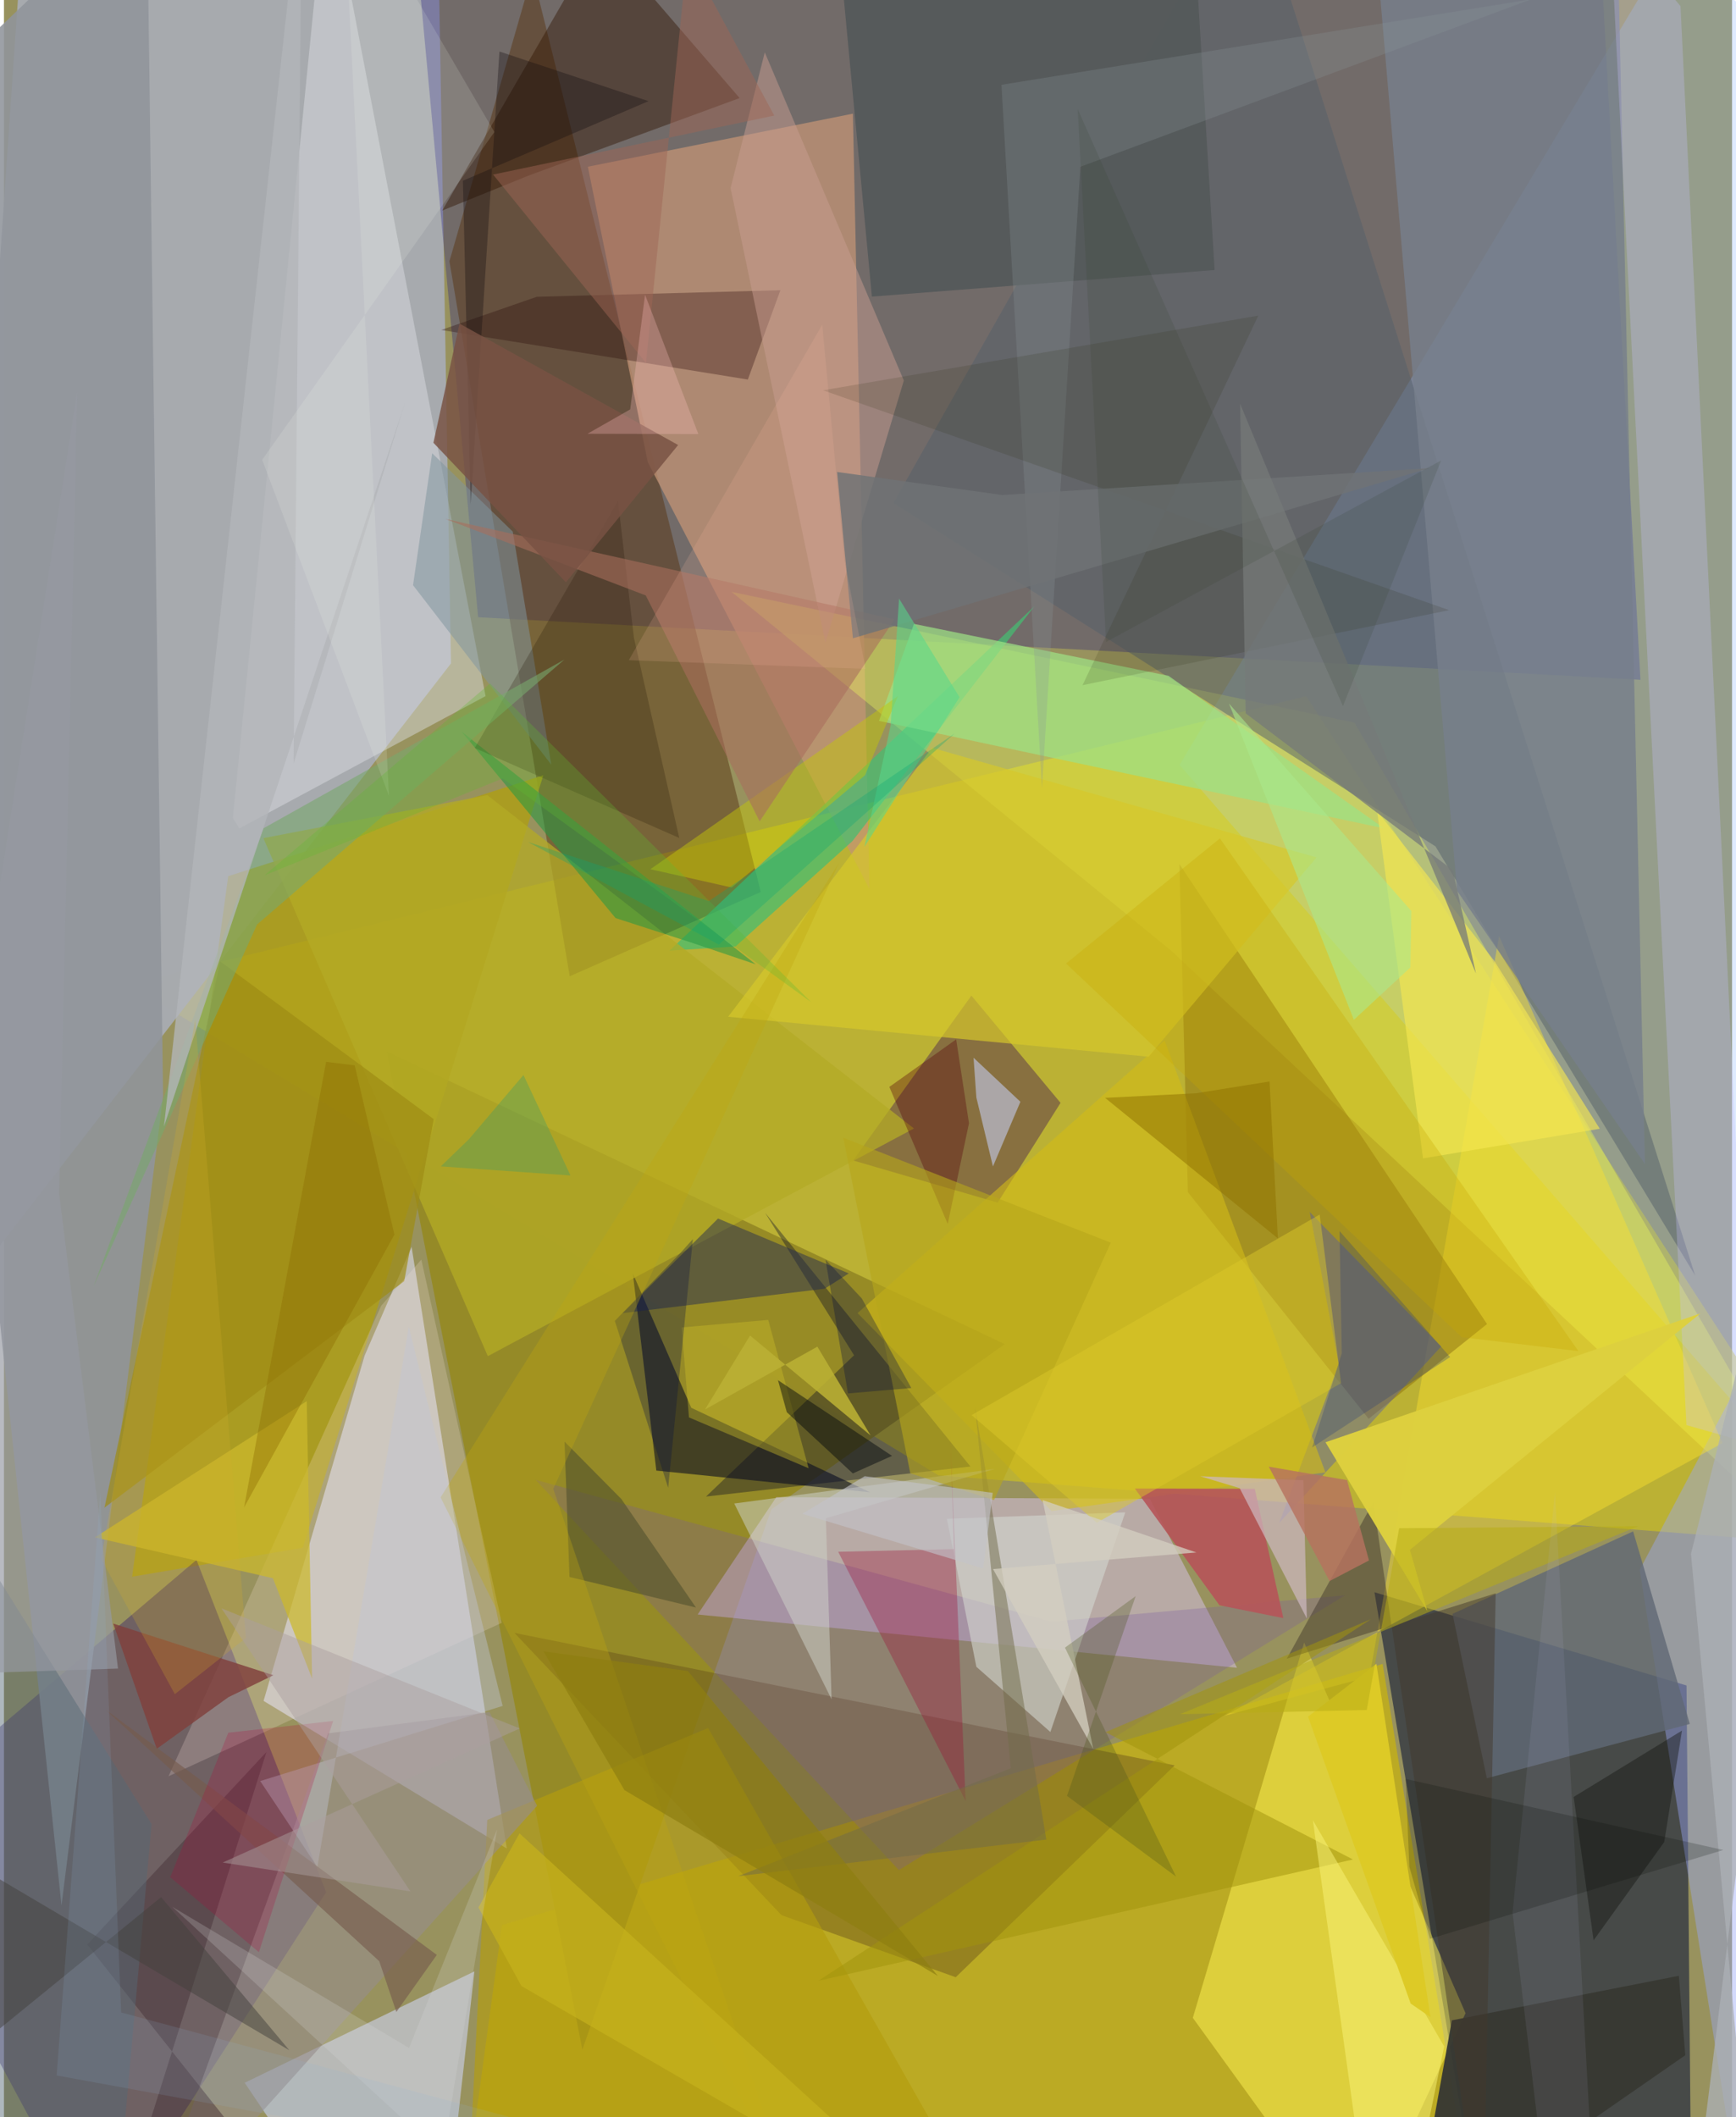 <svg xmlns="http://www.w3.org/2000/svg" width="228" height="278" viewBox="0 0 836 1024"><path fill="#98925e" d="M0 0h836v1024H0z"/><path fill="#d9cd10" fill-opacity=".533" d="M898 748.311L629.99 336.716 60.135 476.071l391.964 237.493z"/><path fill="#a7aaae" fill-opacity=".992" d="M216.27 320.878L-37.991 648.887 8.068-19.286 209.512-62z"/><path fill="#221982" fill-opacity=".318" d="M791.682 328.789l-562.284-30.253-31.563-340.581L770.262-62z"/><path fill="#1a213c" fill-opacity=".635" d="M813.976 815.212L816.444 1086l-104.48-21.871-48.957-294.023z"/><path fill="#ccb609" fill-opacity=".678" d="M711.784 1077.55l-490.672-.745 19.805-145.682 426.039-126.335z"/><path fill="#d9d9ec" fill-opacity=".624" d="M125.592 822.666l117.676 71.411-46.063-291.014-22.722 52.588z"/><path fill="#90b8ff" fill-opacity=".282" d="M898 56.682v692.253L568.72 369.972 807.148-27.816z"/><path fill="#958925" fill-opacity=".953" d="M371.24 730.005l112.91-79.891-299.004-141.632 94.659 482.913z"/><path fill="#583716" fill-opacity=".51" d="M273.708 472.194l92.388-40.776-110.41-444.43L215.5 126.355z"/><path fill="#ae9e18" fill-opacity=".847" d="M108.502 423.77L62 762.596l82.54-14 116.38-373.629z"/><path fill="#c29475" fill-opacity=".745" d="M410.69 54.976l8.012 375.004-107.218-206.417-29.01-142.93z"/><path fill="#2d106d" fill-opacity=".373" d="M155.853 915.185L93.13 754.473-62 886.164 45.526 1086z"/><path fill="#e1c7fb" fill-opacity=".451" d="M373.647 724.125l-38.063 56.754 260.937 25.766-42.23-81.748z"/><path fill="#f2ff58" fill-opacity=".353" d="M653.33 349.512L898 771.467 564.876 459.97 351.98 286.251z"/><path fill="#664d1a" fill-opacity=".427" d="M460.435 956.316l105.907-102.453-319.394-64.1 129.179 136.52z"/><path fill="#55606a" fill-opacity=".51" d="M602.898-62l215.249 678.899L692.51 409.353 430.287 243.314z"/><path fill="#fef453" fill-opacity=".506" d="M575.145 975.964l53.85-181.537 78.084 179.277L654.802 1086z"/><path fill="#ccd1ec" fill-opacity=".624" d="M227.593 953.489l-111.137 53.869L169.438 1086h43.326z"/><path fill="#dfe0e4" fill-opacity=".451" d="M156.346-62L110.76 395.547l3.104 5.124 119.123-63.99z"/><path fill="#99a7f5" fill-opacity=".427" d="M894.631 401.886l-52.519 677.573-50.778-320.218L898 557.59z"/><path fill="#90959b" fill-opacity=".882" d="M76.976 530.178L27.836 921.58-62 70.48 69.13-54.751z"/><path fill="#623f49" fill-opacity=".565" d="M410.784 561.266l57.236-79.718 43.13 51.87-30.408 48.246z"/><path fill="#0b0f20" fill-opacity=".592" d="M315.6 711.266l103.458 10.51-86.551-40.874-28.279-64.994z"/><path fill="#fae22f" fill-opacity=".435" d="M831.397 697.951L723.293 452.683l-62.638 358.189-69.978 18.941z"/><path fill="#907511" fill-opacity=".518" d="M572.749 576.605l-4.088-158.637 148.814 222.415-57.27 45.851z"/><path fill="#46bd71" fill-opacity=".725" d="M353.96 457.75l-32.039 2.076 176.6-166.612-88.057 113.6z"/><path fill="#030626" fill-opacity=".361" d="M411.259 655.498l-42.996-68.865 99.287 122.668-127.916 14.527z"/><path fill="#301301" fill-opacity=".427" d="M253.654 84.98l102.245-37.55-67.23-77.944-76.65 132.36z"/><path fill="#5158ac" fill-opacity=".412" d="M695.281 651.252l-78.427 85.436 28.871-76.849-14.036-73.637z"/><path fill="#b49d0e" fill-opacity=".639" d="M340.643 835.78l-106.829 44.45L223.272 1086l229.958-51.586z"/><path fill="#55595a" fill-opacity=".945" d="M419.885 143.46L400.514-62 577.293-7.56l8.383 138.17z"/><path fill="#7957a1" fill-opacity=".275" d="M432.917 904.503l215.852-132.924-141.917 12.73-249.71-68.597z"/><path fill="#606975" fill-opacity=".812" d="M788.151 740.672l27.42 93.143-98.205 26.25-16.586-79.506z"/><path fill="#d3d6d0" fill-opacity=".596" d="M470.42 806.172l35.805 31.53 36.243-106.237-86.3 3.115z"/><path fill="#767f8b" fill-opacity=".82" d="M660.609-62l42.356 492.836 90.896 132.181L779.92-62z"/><path fill="#9ee084" fill-opacity=".725" d="M423.314 348.673l244.395 51.993-104.333-73.802-123.142-25.112z"/><path fill="#b3aa25" fill-opacity=".757" d="M440.231 545.801l-206.38-161.206-108.365 20.78 108.59 250.55z"/><path fill="#d1bb18" fill-opacity=".612" d="M561.505 503.269L412.95 635.103l93.907 95.77 132.43-18.742z"/><path fill="#c7bffc" fill-opacity=".294" d="M813.94 689.263L776.983-37.953 811.06 2.964l33.913 695.11z"/><path fill="#280907" fill-opacity=".318" d="M359.865 183.573l15.75-43.2-117.848 3.177-46.258 16.045z"/><path fill="#968d8b" fill-opacity=".612" d="M156.791 838.356l78.099-10.283 23.048 45.312L66.712 1086z"/><path fill="#202952" fill-opacity=".467" d="M408.689 615.91l-11.673 7.397-97.699 11.805 46.139-45.751z"/><path fill="#d6c72b" fill-opacity=".686" d="M553.746 511.112l-203.414-19.336L449 361.698l185.969 53.008z"/><path fill="#b65459" fill-opacity=".894" d="M588.035 776.43l-40.956-56.47 58.024.12 13.824 62.548z"/><path fill="#9e8c15" fill-opacity=".702" d="M48.617 729.22l145.01-109.543 14.26-78.413-103.265-76.258z"/><path fill="#ffeae5" fill-opacity=".208" d="M182.462 631.606L79.626 859.095l161.189-74.191-38.906-175.676z"/><path fill="#9f0b34" fill-opacity=".325" d="M457.764 693.467l7.465 177.597-61.654-120.527 55.954-1.298z"/><path fill="#289742" fill-opacity=".561" d="M221.39 353.83l142.227 112.558-31.197-10.526-36.556-11.83z"/><path fill="#ceb8c0" fill-opacity=".71" d="M578.69 714.007l19.125 5.764 32.473 63.044-1.638-66.877z"/><path fill="#383933" fill-opacity=".965" d="M813.386 994.04l-3.123-38.422-109.8 21.542-19.61 108.84z"/><path fill="#cfd2c8" fill-opacity=".514" d="M353.29 727.185l47.092 94.724-2.767-87.598 81.752-23.857z"/><path fill="#ca9f91" fill-opacity=".482" d="M351.524 90.951l45.874 219.854 37.934-126.755-67.271-158.723z"/><path fill="#ccb92c" fill-opacity=".729" d="M130.11 763.313l18.956 48.547-2.581-134.162L43.997 743.58z"/><path fill="#f5e750" fill-opacity=".635" d="M772.007 545.935l-85.496 14.339-22.236-168.117 56.759 72.674z"/><path fill="#c2cbec" fill-opacity=".596" d="M478.442 564.175l-8.021-33.342-1.36-19.24 22.664 21.292z"/><path fill="#c4c508" fill-opacity=".471" d="M312.716 420.407l119.749-83.715-15.89 38.25-64.504 54.31z"/><path fill="#81949e" fill-opacity=".525" d="M264.784 369.855L246.15 257.13l-38.99-37.912-9.253 63.824z"/><path fill="#43392c" fill-opacity=".486" d="M715.559 1086l-53.1-359.495-41.843 75.715 101.044-31.596z"/><path fill="#463238" fill-opacity=".486" d="M126.988 847.38l-64.327 204.008 85.546 25.108L40.27 940.498z"/><path fill="#ddd03f" fill-opacity=".98" d="M820.705 635.25L680.163 749.59l8.44 29.645-49.283-81.662z"/><path fill="#201300" fill-opacity=".231" d="M326.695 405.29l-21.93-96.76-7.719-66.313-69.303 119.568z"/><path fill="#79a86c" fill-opacity=".592" d="M43.24 622.426l79.222-175.294 148.68-128.135-145.569 81.61z"/><path fill="#a1930d" fill-opacity=".522" d="M661.345 783.123L532.933 837.78l119.677 61.584-258.664 58.7z"/><path fill="#a86e5d" fill-opacity=".576" d="M365.575 397.284l65.29-97.732-217.385-48.595 97 37.033z"/><path fill="#faf477" fill-opacity=".506" d="M678.555 1078.155l18.179-88.375-63.515-109.391 26.3 188.76z"/><path fill="#b3b5b9" fill-opacity=".776" d="M77.416 544.801L144.168-62l-4.053 431.347 53.945-174.654z"/><path fill="#80413d" fill-opacity=".827" d="M52.857 785.26l21.064 60.574 34.637-24.946 21.789-10.642z"/><path fill="#8b9599" fill-opacity=".263" d="M738.844-.337L520.734 80.66 502.15 381.412 482.57 41.018z"/><path fill="#52512e" fill-opacity=".604" d="M298.657 724.995l-27.477-27.746 2.407 65.47 61.205 14.803z"/><path fill="#abe88c" fill-opacity=".58" d="M653.052 493.245l27.32-25.32.49-27.304-88.226-100.34z"/><path fill="#212201" fill-opacity=".133" d="M699.153 295.113l-177.376 36.28 85.049-178.731-210.56 36.113z"/><path fill="#141511" fill-opacity=".427" d="M769.02 938.463l34.185-47.554 8.576-53.89-52.398 32.09z"/><path fill="#716c4a" fill-opacity=".498" d="M355.23 907.43l149.023-17.694-34.455-209.238 17.286 174.745z"/><path fill="#556875" fill-opacity=".475" d="M-62 962.622L53.168 1086l18.249-203.744L-62 668.218z"/><path fill="#cabb27" fill-opacity=".412" d="M369.73 638.396l19.54 71.75-57.885-24.595-3.522-43.528z"/><path fill="#c7a800" fill-opacity=".302" d="M513.807 466.014l74.436-60.532L761.7 653.499l-56.45-6.752z"/><path fill="#000b43" fill-opacity=".286" d="M327.32 605.953l5.955-6.628-11.944 120.281-25.811-80.732z"/><path fill="#bfa811" fill-opacity=".337" d="M382.867 1067.589L211.23 724.237l192.8-307.025-138.295 302.889z"/><path fill="#140c0f" fill-opacity=".337" d="M222.016 87.414l3.766 156.52 13.911-219.02 72.125 24.01z"/><path fill="#55000b" fill-opacity=".349" d="M456.577 591.99l-28.25-66.29 32.32-22.988 6.208 40.548z"/><path fill="#b6a71b" fill-opacity=".608" d="M438.47 712.609l-32.435-162.346 129.404 50.778-56.463 124.512z"/><path fill="#ddca27" fill-opacity=".996" d="M663.952 804.706l-33.08 25.563 49.652 138.77 9.581 6.593z"/><path fill="#795244" fill-opacity=".831" d="M326.154 215.237l-105.768-58.73-12.625 57.647 64.088 67.48z"/><path fill="#c0c4d6" fill-opacity=".412" d="M151.623 903.026l44.236-261.301 45.413 183.368-117.295 36.334z"/><path fill="#9e6655" fill-opacity=".475" d="M372.646 55.89L236.625 84.431l73.979 91.126 20.051-197.6z"/><path fill="#6f7376" fill-opacity=".827" d="M403.06 228.268l79.84 11.164 206.69-12.998-278.887 82.275z"/><path fill="#58d78c" fill-opacity=".553" d="M416.248 409.61l12.705-58.742 4.079-61.337 29.256 47.697z"/><path fill="#000a40" fill-opacity=".306" d="M414.997 628.008l23.95 43.329-30.645 2.615-10.859-64.714z"/><path fill="#765b4d" fill-opacity=".631" d="M48.787 826.606l132.765 121.953 8.277 24.566 19.567-27.612z"/><path fill="#907200" fill-opacity=".518" d="M616.294 598.982l-83.611-67.994 43.978-2.207 35.592-5.71z"/><path fill="#dcca29" fill-opacity=".463" d="M528.711 736.497l118.148-67.482-10.342-81.582-168.409 97.004z"/><path fill="#b3003a" fill-opacity=".22" d="M108.535 838.048l-28.101 69.884 42.904 36.275 35.925-111.842z"/><path fill="#acafb5" fill-opacity=".769" d="M847.274 1086l-24.955-54.075L898 424.428 816.136 751.53z"/><path fill="#d1ae2a" fill-opacity=".239" d="M92.523 493.111L117.06 792.25l-34.4 27.16-35.621-65.363z"/><path fill="#519e5b" fill-opacity=".416" d="M274.075 568.54l-22.752-48.596-26.467 31.135-13.538 13.06z"/><path fill="#f8fff7" fill-opacity=".133" d="M163.769-62l22.482 446.881-61.33-162.486L237.259 63.853z"/><path fill="#293e7d" fill-opacity=".286" d="M647.208 654.512l-14.337 45.56 66.756-43.718-53.52-60.958z"/><path fill="#d4cec0" fill-opacity=".765" d="M526.982 845.926l-48.506-87.03 98.402-8.02-74.413-25.335z"/><path fill="#8e7e11" fill-opacity=".698" d="M300.165 865.803l151.63 89.9-120.938-147.487-69.822-9.507z"/><path fill="#b8ad16" fill-opacity=".533" d="M659.281 827.081l15.687-87.936 115.731-.991-221.763 90.94z"/><path fill="#767a78" fill-opacity=".749" d="M712.106 470.808l-11.245-50.02-100.155-75.78-2.695-149.732z"/><path fill="#01050d" fill-opacity=".455" d="M410.646 712.647l-31.926-29.61-4.267-15.486 55.173 36.603z"/><path fill="#c6b21c" fill-opacity=".69" d="M249.39 886.741L467.446 1086 250.35 960.572l-20.807-37.983z"/><path fill="#4a531a" fill-opacity=".29" d="M514.262 868.599l33.224-96.606-34.206 24.905 53.764 110.775z"/><path fill="#fec0bf" fill-opacity=".294" d="M335.92 209.92l-53.645-.116 20.683-11.79 7.187-55.466z"/><path fill="#9699a2" fill-opacity=".675" d="M35.458 189.298L-62 810.828l117.172-3.796-28.473-229.84z"/><path fill="#c3c3c9" fill-opacity=".616" d="M386.236 732.167l87.441 26.408 4.67-36.537-61.943-8.053z"/><path fill="#dcddda" fill-opacity=".216" d="M195.963 990.53L81.45 922.262l130.759 120.304 26.331-157.703z"/><path fill="#8d6b00" fill-opacity=".392" d="M188.894 597.118l-72.72 131.928 39.661-215.474 13.847 1.699z"/><path fill="#f6b59c" fill-opacity=".173" d="M395.863 157.023l10.673 113.73 10.327 52.776-114.595-4.22z"/><path fill="#62b830" fill-opacity=".294" d="M241.323 376.492l149.268 108.28-155.43-154.191-109.097 92.792z"/><path fill="#ac9f9e" fill-opacity=".467" d="M249.527 835.997l-144.323-58.123 91.449 136.93-90.814-13.957z"/><path fill="#44423d" fill-opacity=".498" d="M138.041 991.634l-62.007-74.065-96.175 78.361L-62 873.53z"/><path fill="#babce4" fill-opacity=".098" d="M750.332 721.81l-20.514 203.295 11.986 100.057 27.17 34.758z"/><path fill="#0ca675" fill-opacity=".298" d="M345.83 456.873l-92.32-49.64 87.495 28.609 118.879-81.054z"/><path fill="#b6725e" fill-opacity=".816" d="M660.36 754.74l-19.085 9.97-29.394-55.327 37.87 6.496z"/><path fill="#bbb035" fill-opacity=".878" d="M360.945 645.952l58.318 48.334-25.76-42.952-54.343 30.385z"/><path fill="#020a01" fill-opacity=".188" d="M679.892 902.931l-1.805-42.529 153.681 34.378-141.929 42.967z"/><path fill="#373f30" fill-opacity=".161" d="M533.156 310.518L695.27 222.71l-47.493 118.81L519.446 52.747z"/><path fill="#92b6d5" fill-opacity=".141" d="M56.682 973.35L475.083 1086l-449.58-82.179 21.125-281.809z"/></svg>